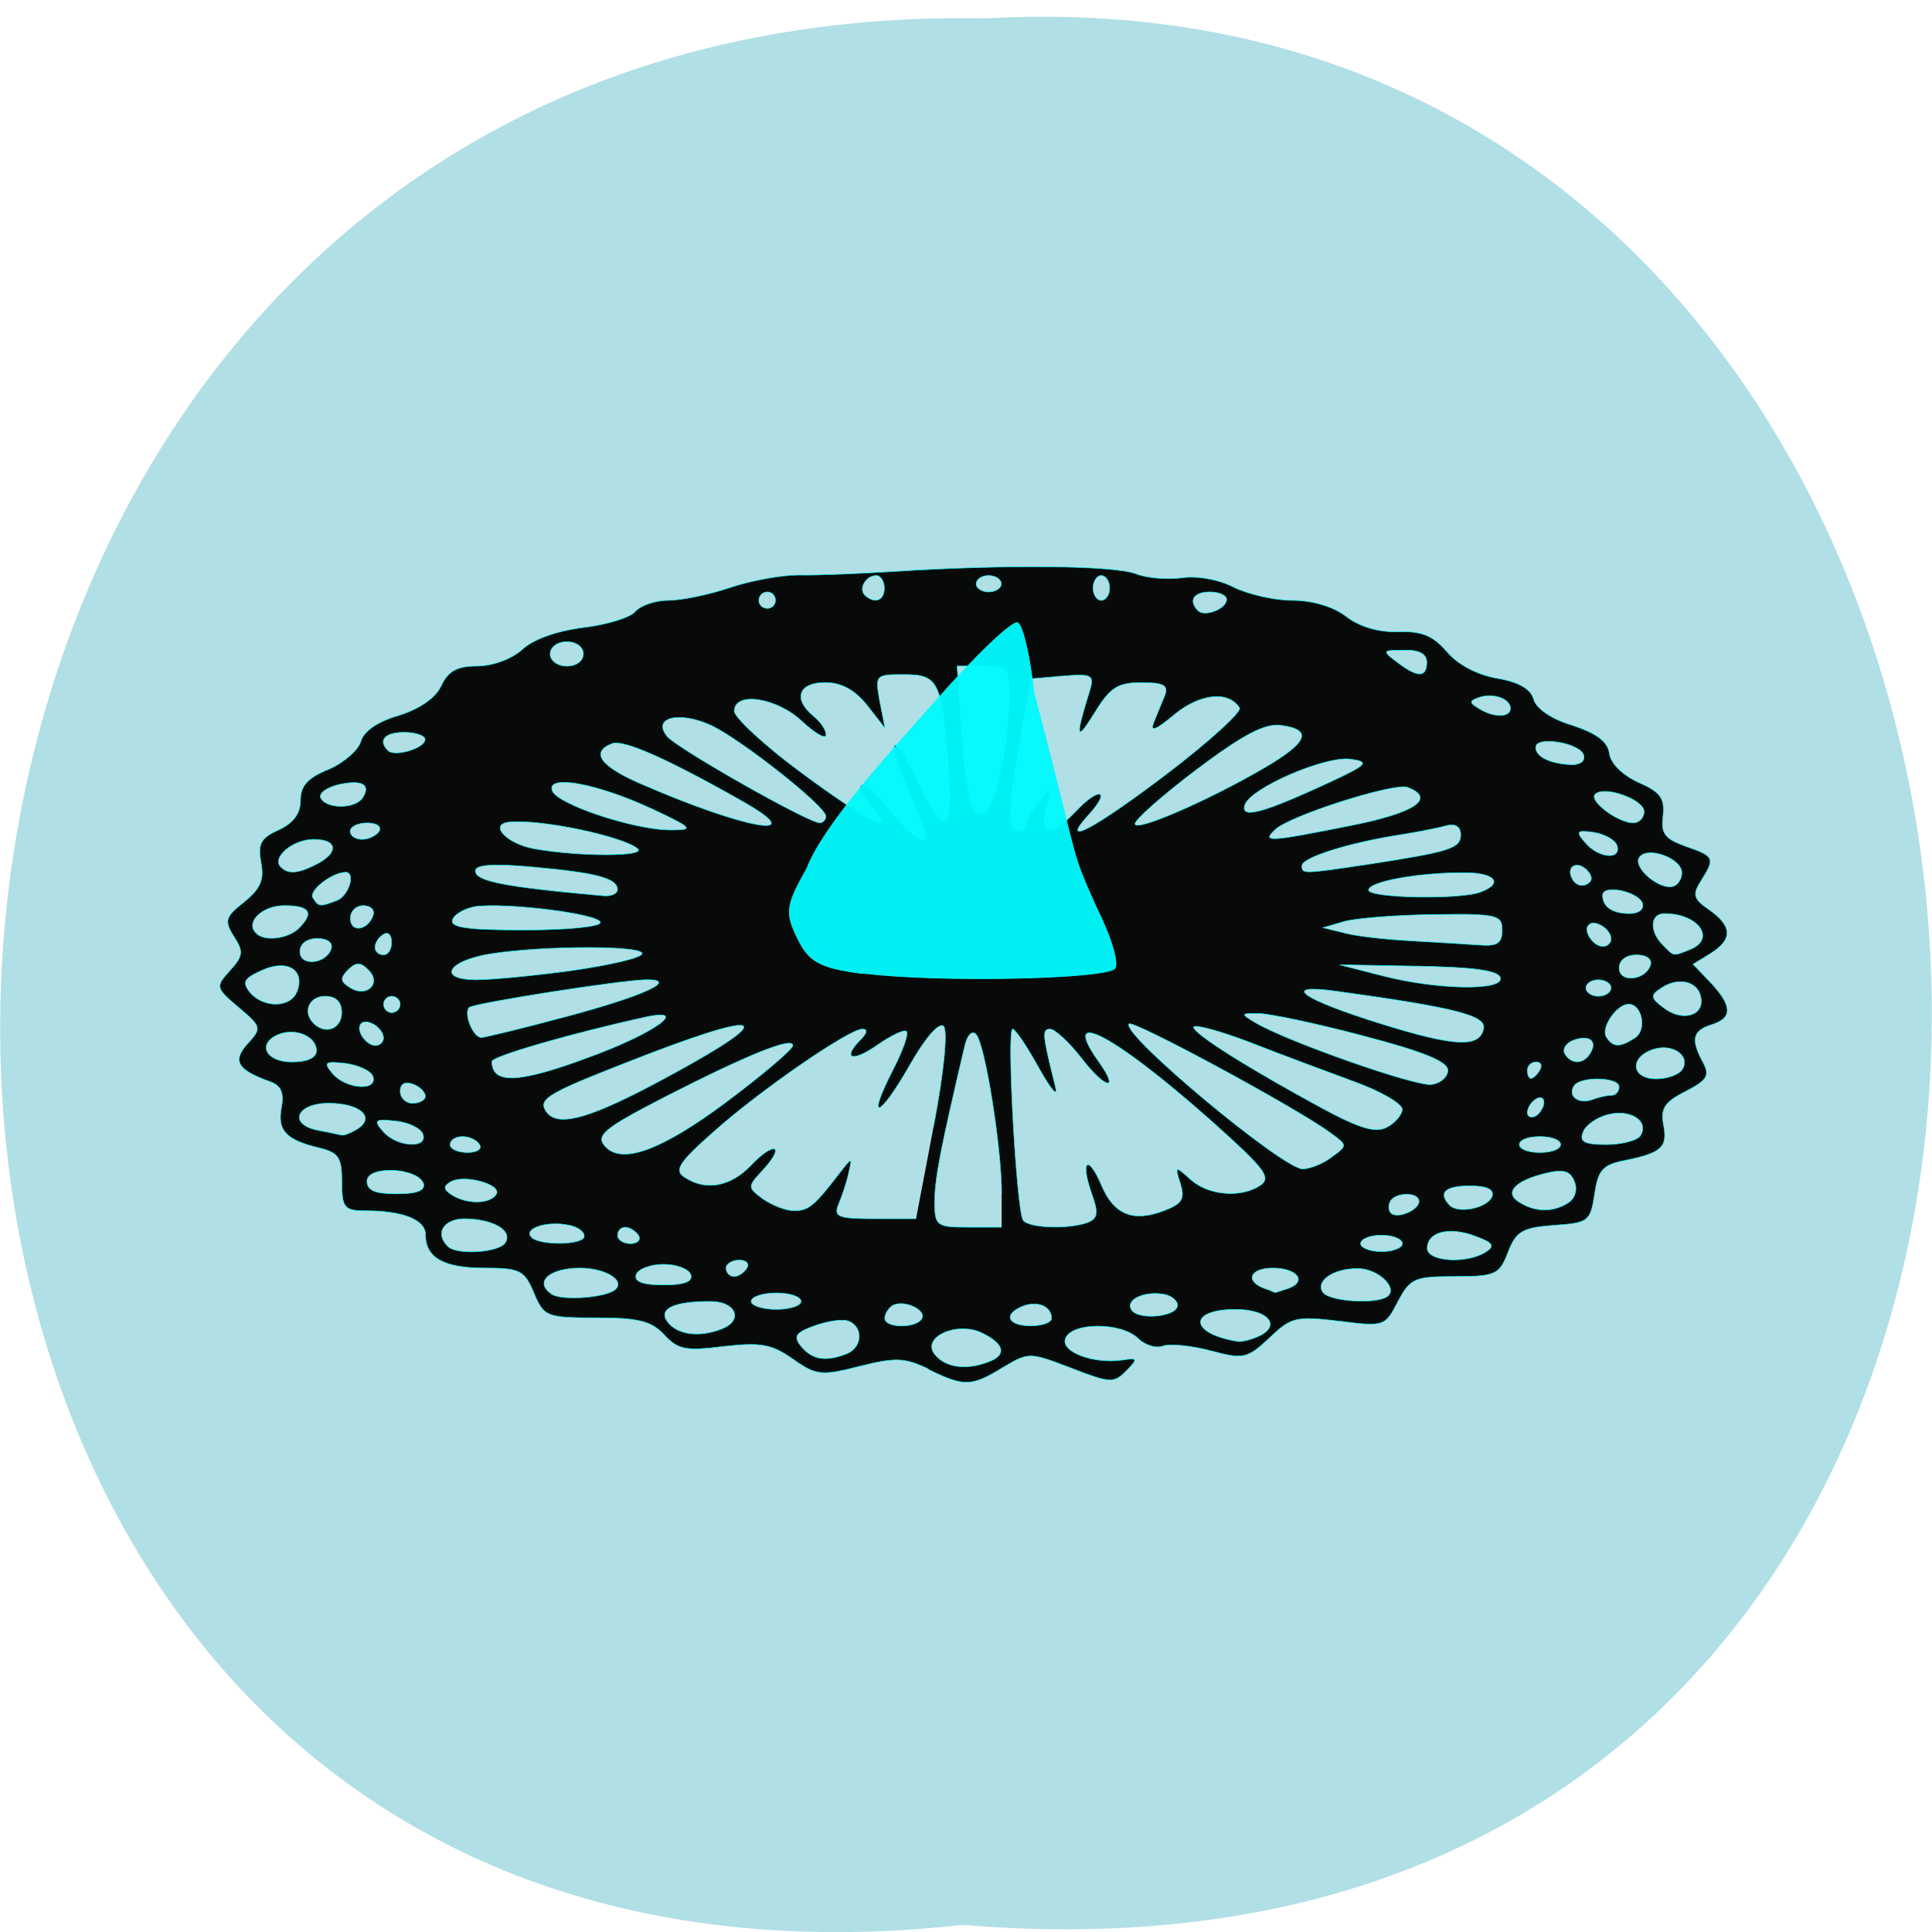 <svg xmlns="http://www.w3.org/2000/svg" viewBox="0 0 16 16"><path d="m 7.973 15.941 c -10.734 1.199 -10.586 -15.996 0.191 -15.789 c 10.02 -0.566 10.93 16.727 -0.191 15.789" fill="#b0dfe5"/><g stroke-opacity="0.957" stroke="#00f9fc" fill-opacity="0.957" transform="matrix(0.06 0 0 0.068 14.358 5.611)"><path d="m -111.14 84.21 c -3.281 -1.372 -4.528 -1.43 -9.449 -0.343 c -5.315 1.201 -6.04 1.144 -9.252 -0.858 c -2.953 -1.83 -4.462 -2.059 -9.58 -1.544 c -5.25 0.572 -6.299 0.4 -8.202 -1.43 c -1.772 -1.658 -3.543 -2.059 -9.383 -2.059 c -6.824 0 -7.218 -0.114 -8.596 -3.03 c -1.312 -2.745 -1.903 -3.03 -6.824 -3.03 c -5.643 0 -8.137 -1.258 -8.137 -4.06 c 0 -1.83 -3.15 -2.916 -8.334 -2.916 c -2.887 0 -3.215 -0.4 -3.215 -3.545 c 0 -2.974 -0.459 -3.545 -3.15 -4.117 c -4.593 -0.972 -5.774 -2.116 -5.184 -4.918 c 0.394 -1.773 -0.066 -2.688 -1.575 -3.145 c -4.528 -1.43 -5.25 -2.516 -3.084 -4.632 c 1.969 -1.887 1.903 -2.059 -1.247 -4.403 c -3.215 -2.402 -3.215 -2.516 -1.181 -4.518 c 1.772 -1.716 1.903 -2.287 0.525 -4.117 c -1.378 -1.944 -1.181 -2.402 1.444 -4.232 c 2.231 -1.601 2.756 -2.688 2.297 -4.803 c -0.459 -2.23 -0.066 -2.974 2.428 -3.946 c 1.969 -0.801 3.02 -1.944 3.02 -3.603 c 0 -1.773 0.984 -2.745 3.872 -3.774 c 2.1 -0.801 4.134 -2.345 4.462 -3.431 c 0.394 -1.201 2.297 -2.402 5.25 -3.145 c 2.887 -0.801 5.05 -2.116 5.84 -3.603 c 0.919 -1.773 2.165 -2.402 4.921 -2.402 c 2.165 0 4.79 -0.858 6.234 -2 c 1.509 -1.258 4.79 -2.287 8.399 -2.688 c 3.281 -0.343 6.496 -1.201 7.218 -1.944 c 0.722 -0.743 2.756 -1.372 4.593 -1.372 c 1.772 0 5.578 -0.686 8.465 -1.544 c 2.822 -0.858 7.152 -1.544 9.515 -1.544 c 2.428 0.057 8.53 -0.172 13.583 -0.457 c 15.486 -0.858 29.857 -0.686 32.875 0.286 c 1.575 0.572 4.462 0.743 6.431 0.515 c 2.1 -0.286 5.184 0.229 7.152 1.144 c 1.969 0.858 5.578 1.601 8.07 1.601 c 2.756 0 5.643 0.743 7.415 1.944 c 1.837 1.258 4.462 1.944 7.152 1.887 c 3.281 -0.114 4.856 0.457 6.759 2.402 c 1.509 1.601 4.265 2.859 6.956 3.259 c 3.02 0.457 4.659 1.315 5.05 2.573 c 0.328 1.086 2.428 2.402 5.315 3.145 c 3.347 0.972 4.921 2 5.118 3.431 c 0.197 1.258 1.903 2.688 4.068 3.545 c 2.953 1.144 3.609 1.887 3.347 4.06 c -0.328 2.173 0.262 2.802 3.15 3.717 c 3.937 1.201 4.068 1.43 2.1 4.174 c -1.247 1.716 -1.05 2.23 1.116 3.545 c 3.215 2 3.281 3.603 0.197 5.318 l -2.428 1.315 l 2.428 2.23 c 3.02 2.859 3.084 4.346 0.066 5.147 c -2.559 0.743 -2.822 1.773 -1.116 4.575 c 0.984 1.601 0.591 2.173 -2.428 3.545 c -2.822 1.258 -3.478 2.059 -3.02 4.06 c 0.591 2.745 -0.262 3.431 -5.381 4.346 c -3.02 0.515 -3.675 1.201 -4.134 4.117 c -0.591 3.317 -0.853 3.488 -5.643 3.774 c -4.331 0.286 -5.184 0.743 -6.299 3.259 c -1.181 2.745 -1.706 2.974 -7.349 2.974 c -5.578 0 -6.168 0.229 -7.874 3.088 c -1.772 3.03 -1.903 3.03 -8.137 2.345 c -5.906 -0.629 -6.628 -0.457 -9.58 2.059 c -3.084 2.516 -3.543 2.63 -8.137 1.544 c -2.69 -0.629 -5.643 -0.858 -6.562 -0.572 c -0.919 0.343 -2.494 -0.114 -3.412 -0.915 c -2.297 -2 -9.187 -2 -10.04 0 c -0.722 1.601 3.806 3.145 7.874 2.63 c 2.1 -0.286 2.165 -0.172 0.525 1.315 c -1.706 1.544 -2.297 1.487 -7.612 -0.343 c -5.774 -1.944 -5.84 -1.944 -9.449 -0.057 c -4.331 2.345 -5.315 2.345 -10.237 0.229 m 8.268 -0.915 c 2.494 -0.801 2.297 -2.116 -0.656 -3.431 c -3.478 -1.658 -8.793 0.4 -6.693 2.573 c 1.444 1.544 4.265 1.887 7.349 0.858 m -19.62 -0.972 c 2.231 -0.743 2.428 -3.259 0.328 -4 c -0.853 -0.286 -2.953 0 -4.725 0.572 c -2.69 0.858 -2.953 1.315 -1.772 2.573 c 1.509 1.544 3.281 1.83 6.168 0.858 m 56.5 -2 c 3.74 -1.258 1.969 -3.431 -2.756 -3.431 c -6.562 0 -6.431 2.916 0.197 3.888 c 0.394 0.114 1.575 -0.114 2.559 -0.457 m -73.76 -1.029 c 3.15 -1.029 2.1 -3.374 -1.509 -3.374 c -5.25 0 -7.349 0.972 -5.774 2.63 c 1.378 1.43 4.265 1.773 7.284 0.743 m 27.691 -1.258 c 0.722 -1.086 -2.559 -2.402 -4.068 -1.601 c -0.591 0.343 -1.05 1.029 -1.05 1.544 c 0 1.201 4.265 1.258 5.118 0.057 m 17.914 -0.057 c 0 -1.43 -1.903 -2.173 -3.937 -1.487 c -2.822 0.972 -2.165 2.402 1.05 2.402 c 1.575 0 2.887 -0.4 2.887 -0.915 m 17.389 -1.601 c 0 -0.515 -0.787 -1.144 -1.837 -1.315 c -2.69 -0.457 -5.446 0.629 -4.528 1.887 c 0.919 1.315 6.365 0.858 6.365 -0.572 m -51.97 -0.457 c 0 -0.572 -1.509 -1.029 -3.412 -1.029 c -1.903 0 -3.478 0.457 -3.478 1.029 c 0 0.515 1.575 0.972 3.478 0.972 c 1.903 0 3.412 -0.457 3.412 -0.972 m -25.591 -1.487 c 1.312 -1.086 -1.444 -2.573 -4.921 -2.573 c -4.265 0 -6.431 1.716 -3.872 3.202 c 1.444 0.801 7.612 0.4 8.793 -0.629 m 106.63 0.801 c 1.312 -1.086 -1.575 -3.374 -4.265 -3.317 c -3.281 0 -5.774 1.487 -4.79 2.859 c 0.853 1.201 7.809 1.544 9.06 0.457 m -13.714 -0.915 c 2.559 -0.858 1.116 -2.459 -2.231 -2.459 c -3.02 0 -3.872 1.487 -1.378 2.402 c 0.787 0.229 1.509 0.515 1.64 0.572 c 0.066 0.057 0.984 -0.229 1.969 -0.515 m -82.55 -1.658 c -0.262 -0.686 -1.969 -1.258 -3.74 -1.258 c -1.837 0 -3.543 0.572 -3.806 1.258 c -0.328 0.858 0.919 1.258 3.806 1.258 c 2.822 0 4.068 -0.4 3.74 -1.258 m 7.743 -0.801 c 0.394 -0.515 -0.066 -0.972 -1.05 -0.972 c -0.984 0 -1.837 0.457 -1.837 0.972 c 0 0.572 0.525 1.029 1.116 1.029 c 0.591 0 1.378 -0.457 1.772 -1.029 m 101.97 -1.944 c 1.312 -0.743 1.05 -1.144 -1.444 -1.944 c -3.609 -1.201 -6.628 -0.515 -6.628 1.487 c 0 1.601 5.381 1.944 8.07 0.457 m -135.31 -1.144 c 1.05 -1.487 -1.64 -2.859 -5.578 -2.916 c -2.953 0 -4.2 1.773 -2.362 3.374 c 1.247 1.086 7.087 0.743 7.94 -0.457 m 123.82 0.114 c 0 -0.572 -1.312 -1.029 -2.887 -1.029 c -1.575 0 -2.887 0.457 -2.887 1.029 c 0 0.515 1.312 0.972 2.887 0.972 c 1.575 0 2.887 -0.457 2.887 -0.972 m -112.93 -0.972 c 0 -0.457 -0.919 -1.086 -2.034 -1.258 c -2.887 -0.572 -6.168 0.286 -5.381 1.315 c 0.787 1.201 7.415 1.144 7.415 0 m 7.481 -0.114 c -0.394 -0.515 -1.247 -0.972 -1.837 -0.972 c -0.591 0 -1.05 0.457 -1.05 0.972 c 0 0.572 0.787 1.029 1.772 1.029 c 0.984 0 1.509 -0.457 1.116 -1.029 m 50.13 -5.089 c 0 -5.547 -2.297 -18.299 -3.543 -19.385 c -0.525 -0.515 -1.247 0.114 -1.575 1.487 c -3.347 12.58 -4.068 15.897 -4.134 18.756 c 0 3.088 0.197 3.259 4.593 3.259 h 4.659 m 11.877 -0.572 c 1.444 -0.515 1.509 -1.201 0.525 -3.603 c -1.575 -4 -0.459 -4.746 1.378 -0.915 c 1.706 3.545 4.331 4.518 8.596 3.088 c 2.559 -0.858 2.953 -1.43 2.297 -3.317 c -0.787 -2.173 -0.722 -2.173 1.444 -0.457 c 2.494 1.944 6.956 2.23 9.58 0.686 c 1.444 -0.858 0.722 -1.83 -4.134 -5.776 c -14.502 -11.723 -24.08 -16.698 -18.242 -9.378 c 3.084 3.774 1.05 3.488 -2.297 -0.343 c -1.706 -1.944 -3.675 -3.545 -4.331 -3.545 c -1.181 0 -1.05 0.743 0.722 7.03 c 0.394 1.372 -0.591 0.343 -2.231 -2.23 c -1.64 -2.63 -3.281 -4.803 -3.675 -4.803 c -0.853 0 0.525 21.959 1.444 23.274 c 0.722 0.972 6.299 1.144 8.924 0.286 m -21.261 -11.723 c 1.444 -6.69 1.969 -11.608 1.378 -12.18 c -0.656 -0.515 -2.559 1.43 -4.725 4.803 c -4.2 6.462 -5.971 6.919 -2.297 0.572 c 1.378 -2.345 2.231 -4.46 1.903 -4.746 c -0.328 -0.286 -2.165 0.515 -4.134 1.716 c -3.412 2.116 -4.856 1.601 -2.1 -0.801 c 0.787 -0.743 0.919 -1.201 0.131 -1.201 c -1.837 0 -14.174 7.491 -20.539 12.523 c -4.79 3.717 -5.446 4.689 -4.068 5.49 c 2.953 1.773 6.431 1.201 9.252 -1.43 c 3.215 -2.974 4.79 -2.459 1.64 0.572 c -2.165 2.059 -2.165 2.116 0 3.545 c 1.247 0.743 3.15 1.43 4.265 1.43 c 2.034 0 2.822 -0.572 6.299 -4.575 c 1.772 -2 1.772 -2 1.247 0 c -0.262 1.144 -0.919 2.802 -1.378 3.774 c -0.722 1.544 -0.066 1.773 4.921 1.773 h 5.774 m 69.42 -2.116 c 0 -1.144 -3.15 -1.144 -3.937 -0.057 c -0.328 0.515 -0.328 1.144 0.066 1.487 c 0.853 0.743 3.872 -0.343 3.872 -1.43 m 10.11 -0.629 c 0.262 -0.858 -0.787 -1.258 -3.084 -1.258 c -3.478 0 -4.462 0.858 -2.756 2.402 c 1.247 1.029 5.25 0.286 5.84 -1.144 m 10.499 0.801 c 0.919 -0.515 1.312 -1.601 0.853 -2.573 c -0.591 -1.315 -1.509 -1.544 -3.937 -1.029 c -4.331 0.915 -5.84 2.402 -3.675 3.545 c 2.165 1.201 4.659 1.258 6.759 0.057 m -147.97 -1.029 c 0.853 -1.201 -4.528 -2.516 -6.365 -1.487 c -0.984 0.515 -0.919 0.915 0.197 1.544 c 2.1 1.201 5.315 1.144 6.168 -0.057 m -10.04 -1.315 c -0.787 -1.944 -7.809 -2.23 -7.809 -0.286 c 0 1.144 1.116 1.544 4.134 1.544 c 2.756 0 3.937 -0.4 3.675 -1.258 m 125.33 -3.202 c 2.231 -1.43 2.231 -1.43 -0.066 -2.916 c -4.396 -2.916 -27.297 -13.838 -27.888 -13.324 c -1.247 1.144 21.13 17.613 23.951 17.67 c 0.984 0 2.822 -0.629 4 -1.43 m -117.59 -1.544 c -0.394 -0.572 -1.444 -0.972 -2.362 -0.972 c -0.919 0 -1.706 0.4 -1.706 0.972 c 0 0.572 1.116 0.972 2.428 0.972 c 1.247 0 2.034 -0.4 1.64 -0.972 m 33.925 -5.089 c 5.118 -3.374 9.318 -6.519 9.318 -6.976 c 0 -1.086 -6.04 1.029 -17.586 6.233 c -8.662 3.946 -9.777 4.746 -8.202 6.176 c 2.362 2.059 7.743 0.286 16.47 -5.432 m 115.29 5.089 c 0 -0.572 -1.247 -0.972 -2.887 -0.972 c -1.575 0 -2.822 0.4 -2.822 0.972 c 0 0.572 1.247 0.972 2.822 0.972 c 1.64 0 2.887 -0.4 2.887 -0.972 m -157.03 -1.258 c -0.262 -0.686 -1.903 -1.43 -3.74 -1.601 c -2.887 -0.286 -3.15 -0.114 -1.772 1.258 c 1.772 1.887 6.234 2.173 5.512 0.343 m 168.05 0.172 c 1.247 -1.773 -1.378 -3.259 -4.462 -2.573 c -1.575 0.343 -3.15 1.315 -3.478 2.173 c -0.525 1.144 0.197 1.487 3.215 1.487 c 2.165 0 4.331 -0.515 4.725 -1.086 m -177.11 -0.801 c 2.559 -1.43 0.394 -3.145 -3.937 -3.145 c -4.593 0 -5.643 2.63 -1.378 3.317 c 1.444 0.229 2.822 0.515 3.15 0.572 c 0.328 0.057 1.312 -0.286 2.165 -0.743 m 144.23 -2.402 c 0 -0.686 -3.02 -2.23 -6.628 -3.374 c -3.675 -1.201 -10.171 -3.317 -14.436 -4.803 c -4.265 -1.43 -7.743 -2.23 -7.743 -1.83 c 0.066 0.858 7.743 5.089 17.783 9.893 c 5.184 2.459 7.349 3.03 8.924 2.287 c 1.116 -0.515 2.1 -1.544 2.1 -2.173 m -103.87 -2.802 c 17.323 -8.06 17.323 -9.836 0 -4 c -13.911 4.746 -15.42 5.432 -14.371 6.976 c 1.444 2 5.446 1.144 14.371 -2.974 m 123.43 1.944 c 0 -0.572 -0.525 -0.743 -1.116 -0.4 c -0.656 0.343 -1.181 1.086 -1.181 1.658 c 0 0.515 0.525 0.686 1.181 0.4 c 0.591 -0.343 1.116 -1.086 1.116 -1.658 m -154.4 -0.743 c 0 -0.515 -0.787 -1.201 -1.772 -1.487 c -1.05 -0.343 -1.706 0 -1.706 0.858 c 0 0.858 0.787 1.487 1.706 1.487 c 0.984 0 1.772 -0.4 1.772 -0.858 m 163.72 -0.114 c 0.591 0 1.05 -0.457 1.05 -1.029 c 0 -1.201 -5.381 -1.315 -6.234 -0.114 c -0.919 1.258 0.656 2.287 2.559 1.658 c 0.853 -0.286 2.034 -0.515 2.625 -0.515 m -170.94 -2.287 c -0.262 -0.686 -1.969 -1.372 -3.806 -1.601 c -2.887 -0.286 -3.084 -0.114 -1.772 1.258 c 1.837 1.887 6.234 2.173 5.578 0.343 m 148.36 -0.743 c 0 -1.086 -3.412 -2.287 -11.549 -4.174 c -6.299 -1.487 -12.796 -2.688 -14.371 -2.745 c -2.756 -0.057 -2.756 0 -0.591 1.144 c 4.593 2.345 21.982 7.72 24.21 7.491 c 1.247 -0.114 2.297 -0.915 2.297 -1.716 m -118.57 -1.601 c 8.924 -2.859 14.04 -6.06 7.94 -4.918 c -10.11 1.944 -21.326 4.803 -21.326 5.432 c 0 2.802 3.675 2.688 13.386 -0.515 m 131.24 1.601 c 0.394 -0.572 0.197 -1.029 -0.459 -1.029 c -0.722 0 -1.247 0.457 -1.247 1.029 c 0 0.572 0.197 0.972 0.525 0.972 c 0.262 0 0.787 -0.4 1.181 -0.972 m 19.686 -0.114 c 1.181 -1.658 -1.312 -3.202 -4 -2.459 c -3.347 0.972 -3.084 3.603 0.394 3.603 c 1.575 0 3.15 -0.515 3.609 -1.144 m -188.52 -2.287 c 0 -1.716 -2.822 -2.802 -5.184 -2 c -3.084 1.086 -1.903 3.374 1.772 3.374 c 2.165 0 3.412 -0.515 3.412 -1.372 m 175.79 0.343 c 1.116 -1.544 -0.131 -2.345 -2.362 -1.601 c -0.984 0.343 -1.509 1.086 -1.116 1.658 c 0.919 1.315 2.559 1.258 3.478 -0.057 m -166.54 -1.887 c 0 -1.201 -2.231 -2.459 -3.084 -1.773 c -0.853 0.743 0.656 2.688 1.969 2.688 c 0.591 0 1.116 -0.4 1.116 -0.915 m 151.84 -1.144 c 0.394 -1.601 -4 -2.573 -20.473 -4.575 c -7.677 -0.915 -4.659 0.972 6.365 4 c 10.171 2.802 13.583 2.916 14.11 0.572 m 20.867 1.144 c 1.706 -0.915 1.05 -4.117 -0.853 -4.117 c -1.64 0 -3.872 2.859 -3.084 4 c 0.919 1.258 1.837 1.315 3.937 0.114 m -147.38 -2.63 c 10.696 -2.516 15.552 -4.518 10.893 -4.46 c -3.609 0.057 -23.754 2.859 -24.41 3.374 c -0.787 0.743 0.525 3.66 1.706 3.66 c 0.459 0 5.774 -1.144 11.811 -2.573 m -31.1 -0.457 c 0 -1.315 -0.787 -2 -2.297 -2 c -2.231 0 -3.15 1.944 -1.575 3.317 c 1.64 1.43 3.872 0.629 3.872 -1.315 m 187.6 -1.887 c -0.394 -1.944 -3.15 -2.516 -5.512 -1.086 c -1.509 0.858 -1.444 1.201 0.394 2.402 c 2.559 1.716 5.643 0.972 5.118 -1.315 m -179.53 0.858 c 0 -0.515 -0.525 -0.972 -1.181 -0.972 c -0.591 0 -1.116 0.457 -1.116 0.972 c 0 0.572 0.525 1.029 1.116 1.029 c 0.656 0 1.181 -0.457 1.181 -1.029 m -14.239 -1.544 c 1.181 -2.63 -1.378 -4 -4.856 -2.573 c -2.494 0.972 -2.756 1.43 -1.64 2.688 c 1.903 1.944 5.643 1.887 6.496 -0.114 m 9.843 -2.63 c -1.05 -0.972 -1.706 -0.972 -2.822 0 c -1.116 1.029 -1.05 1.43 0.328 2.173 c 2.297 1.258 4.396 -0.572 2.494 -2.173 m 171.53 2.173 c 0 -0.515 -0.787 -0.972 -1.772 -0.972 c -0.919 0 -1.706 0.457 -1.706 0.972 c 0 0.572 0.787 1.029 1.706 1.029 c 0.984 0 1.772 -0.457 1.772 -1.029 m -15.289 -1.258 c -0.328 -0.858 -3.806 -1.258 -11.352 -1.372 l -10.827 -0.172 l 5.774 1.315 c 7.743 1.773 17.06 1.887 16.405 0.229 m -127.96 -0.858 c 5.25 -0.686 9.515 -1.544 9.515 -2.059 c 0 -0.972 -13.255 -0.972 -20.604 0 c -6.234 0.801 -7.874 3.202 -2.231 3.202 c 2.1 0 8.137 -0.515 13.321 -1.144 m 148.69 -0.629 c 0.262 -0.743 -0.525 -1.258 -1.903 -1.258 c -1.444 0 -2.428 0.629 -2.428 1.601 c 0 1.83 3.609 1.544 4.331 -0.343 m -182.09 -2 c 0.262 -0.743 -0.525 -1.258 -1.903 -1.258 c -1.444 0 -2.428 0.629 -2.428 1.601 c 0 1.83 3.609 1.544 4.331 -0.343 m 8.334 -0.801 c 0 -0.858 -0.459 -1.315 -1.116 -0.972 c -0.656 0.343 -1.181 1.029 -1.181 1.601 c 0 0.515 0.525 0.915 1.181 0.915 c 0.656 0 1.116 -0.686 1.116 -1.544 m 179.14 0.915 c 3.74 -1.258 1.312 -4.403 -3.478 -4.403 c -1.969 0 -2.1 2.173 -0.197 3.831 c 1.575 1.43 1.378 1.372 3.675 0.572 m -25.854 -2.402 c 0 -1.83 -0.722 -2 -9.515 -1.887 c -5.184 0.057 -10.761 0.457 -12.336 0.858 l -2.887 0.743 l 2.887 0.629 c 1.575 0.4 5.709 0.801 9.187 0.972 c 3.478 0.172 7.743 0.4 9.515 0.515 c 2.494 0.172 3.15 -0.229 3.15 -1.83 m 15.03 1.086 c 0 -1.201 -2.297 -2.459 -3.084 -1.716 c -0.853 0.686 0.591 2.63 1.969 2.63 c 0.591 0 1.116 -0.4 1.116 -0.915 m -181.17 -1.258 c 2.231 -1.944 1.575 -2.802 -1.969 -2.802 c -3.084 0 -5.446 2.059 -3.872 3.374 c 1.116 1.029 4.331 0.686 5.84 -0.572 m 10.302 -1.601 c 0.262 -0.686 -0.328 -1.201 -1.378 -1.201 c -0.984 0 -1.772 0.686 -1.772 1.544 c 0 1.83 2.428 1.487 3.15 -0.343 m 31.366 0.858 c 0 -1.029 -12.927 -2.459 -17.258 -1.944 c -1.444 0.229 -2.887 0.915 -3.15 1.601 c -0.394 0.972 2.1 1.258 9.974 1.258 c 5.774 0 10.433 -0.4 10.433 -0.915 m 143.84 -2.345 c -0.591 -1.43 -5.512 -2.345 -5.512 -0.972 c 0 1.43 1.378 2.23 3.74 2.23 c 1.247 0 2.034 -0.515 1.772 -1.258 m -180.19 -0.343 c 1.64 -0.572 2.625 -3.431 1.181 -3.431 c -1.837 0 -5.118 2.23 -4.528 3.088 c 0.787 1.144 0.984 1.144 3.347 0.343 m 38.715 -1.315 c 0 -1.372 -2.887 -2.059 -11.615 -2.745 c -5.512 -0.457 -8.01 -0.286 -8.01 0.457 c 0 1.258 3.872 1.944 17.586 3.03 c 1.116 0.114 2.034 -0.229 2.034 -0.743 m 119.16 0.286 c 3.281 -1.086 1.903 -2.402 -2.494 -2.345 c -6.234 0 -12.993 1.086 -12.993 2.116 c 0 0.972 12.664 1.201 15.486 0.229 m 14.633 -2.688 c -1.509 -1.258 -3.02 -0.286 -1.903 1.258 c 0.459 0.629 1.312 0.801 1.969 0.457 c 0.787 -0.4 0.722 -0.972 -0.066 -1.716 m 13.12 0.343 c 0 -1.773 -4.856 -3.317 -5.906 -1.83 c -0.853 1.258 2.887 4 4.725 3.488 c 0.656 -0.172 1.181 -0.915 1.181 -1.658 m -188.33 -1.086 c 3.02 -1.43 2.756 -2.974 -0.525 -2.974 c -2.887 0 -5.84 2.23 -4.528 3.374 c 1.05 0.915 2.428 0.801 5.05 -0.4 m 145.08 0.057 c 11.352 -1.544 12.73 -1.944 12.73 -3.603 c 0 -1.029 -0.787 -1.372 -2.034 -1.086 c -1.116 0.286 -4.134 0.801 -6.628 1.144 c -6.956 0.972 -13.255 2.745 -13.255 3.717 c 0 1.029 0.066 1.029 9.187 -0.172 m -100.86 -1.887 c -1.969 -1.487 -13.189 -3.603 -17.651 -3.259 c -3.02 0.229 -0.525 2.63 3.347 3.259 c 6.168 0.972 15.486 0.972 14.305 0 m 135.17 -0.4 c -0.262 -0.686 -1.706 -1.372 -3.215 -1.601 c -2.362 -0.286 -2.559 -0.114 -1.181 1.258 c 1.772 1.887 5.05 2.173 4.396 0.343 m -170.87 -1.716 c 0.394 -0.572 -0.328 -1.029 -1.64 -1.029 c -1.312 0 -2.362 0.457 -2.362 1.029 c 0 0.515 0.722 0.972 1.64 0.972 c 0.919 0 1.969 -0.457 2.362 -0.972 m 75.46 0.4 c 0 -0.286 -1.05 -2.802 -2.428 -5.547 c -3.281 -6.576 -2.165 -7.32 1.312 -0.915 c 3.806 7.148 5.05 6.405 4.2 -2.345 c -0.919 -9.95 -1.378 -10.693 -6.168 -10.693 c -3.872 0 -3.937 0.057 -3.281 3.259 l 0.722 3.259 l -2.428 -2.745 c -1.706 -1.887 -3.543 -2.802 -5.84 -2.802 c -3.675 0 -4.462 2 -1.64 4.06 c 0.984 0.686 1.772 1.716 1.772 2.287 c 0 0.629 -1.444 -0.114 -3.281 -1.601 c -3.478 -2.916 -9.383 -3.717 -9.383 -1.258 c 0 0.743 4.134 4.174 9.252 7.491 c 9.252 6.06 13.714 7.949 9.712 4.117 c -1.116 -1.144 -1.772 -2.287 -1.444 -2.573 c 0.394 -0.343 2.165 1.029 3.937 3.03 c 3.02 3.259 4.987 4.46 4.987 2.974 m 58.53 -1.086 c 8.924 -1.544 12.01 -3.317 7.94 -4.689 c -1.837 -0.572 -16.405 3.488 -18.308 5.204 c -1.772 1.487 -0.984 1.487 10.368 -0.515 m -96.2 -2 c -7.612 -3.145 -14.699 -4.289 -13.911 -2.287 c 0.591 1.658 11.483 4.861 16.47 4.803 c 3.15 0 2.953 -0.229 -2.559 -2.516 m 12.139 -1.086 c -10.302 -5.147 -16.208 -7.434 -17.783 -6.919 c -3.02 1.029 -1.64 2.745 3.872 4.861 c 14.699 5.661 23.951 7.03 13.911 2.059 m 39.37 2.916 c 0 -0.4 0.787 -1.658 1.772 -2.745 c 1.64 -1.83 1.706 -1.83 0.984 0.801 c -0.853 3.431 0.656 3.545 4.2 0.286 c 3.15 -2.974 4.79 -2.516 1.706 0.457 c -4.265 4.117 0.656 1.83 10.893 -5.03 c 5.774 -3.888 10.237 -7.491 9.908 -7.949 c -1.509 -2.116 -5.446 -1.773 -8.99 0.801 c -2.625 1.944 -3.412 2.173 -2.822 0.915 c 0.459 -0.972 1.116 -2.459 1.509 -3.259 c 0.525 -1.201 -0.197 -1.544 -3.215 -1.544 c -3.347 0 -4.396 0.629 -6.562 3.774 c -2.494 3.545 -2.625 2.974 -0.591 -2.802 c 0.656 -1.887 0.328 -2.059 -3.675 -1.773 l -4.462 0.343 l -1.444 7.03 c -1.706 8.806 -1.837 11.551 -0.328 11.551 c 0.591 0 1.116 -0.4 1.116 -0.858 m 32.744 -6.805 c 6.234 -3.202 6.89 -4.746 2.362 -5.261 c -2.231 -0.229 -5.25 1.201 -11.549 5.375 c -4.725 3.145 -8.53 6.119 -8.53 6.633 c 0 1.029 9.908 -2.745 17.717 -6.748 m -60.37 5.833 c 0 -1.201 -11.483 -9.207 -15.749 -11.04 c -4.462 -1.83 -8.334 -1.029 -6.168 1.315 c 1.444 1.487 19.358 10.465 21.06 10.522 c 0.459 0 0.853 -0.4 0.853 -0.801 m 112.93 -0.572 c 0 -1.487 -5.512 -3.202 -6.759 -2.116 c -0.919 0.801 3.15 3.488 5.25 3.488 c 0.853 0 1.509 -0.629 1.509 -1.372 m -88.85 -4.689 c 0.722 -2.802 1.247 -6.862 1.247 -9.04 c 0 -3.774 -0.131 -4 -3.609 -4 h -3.609 l 0.591 8.01 c 0.394 4.346 0.984 8.406 1.378 9.04 c 1.575 2.173 2.822 0.915 4 -4 m 45.08 1.258 c 5.709 -2.345 5.971 -2.63 3.215 -2.974 c -3.478 -0.4 -13.846 3.545 -14.567 5.604 c -0.591 1.716 2.494 0.972 11.352 -2.63 m -133.08 1.716 c 1.181 -1.658 -0.197 -2.23 -3.543 -1.544 c -1.64 0.4 -2.625 1.086 -2.231 1.658 c 0.919 1.315 4.79 1.258 5.774 -0.114 m 168.51 -5.204 c -0.591 -1.487 -6.628 -2.345 -6.628 -0.915 c 0 1.144 1.969 2 4.987 2.116 c 1.181 0 1.903 -0.457 1.64 -1.201 m -159.91 -1.887 c 0 -0.457 -1.312 -0.858 -2.887 -0.858 c -2.69 0 -3.675 0.972 -2.231 2.23 c 0.919 0.801 5.118 -0.286 5.118 -1.372 m 149.81 -3.774 c 0 -1.201 -2.494 -1.944 -4.396 -1.315 c -1.312 0.4 -1.312 0.629 0 1.315 c 2.034 1.144 4.396 1.144 4.396 0 m -11.549 -5.604 c 0 -1.029 -1.05 -1.544 -3.15 -1.487 c -3.02 0 -3.084 0.057 -0.919 1.487 c 2.822 1.887 4.068 1.887 4.068 -0.057 m -116.41 -0.972 c 0 -0.858 -0.984 -1.487 -2.297 -1.487 c -1.247 0 -2.297 0.629 -2.297 1.487 c 0 0.858 1.05 1.487 2.297 1.487 c 1.312 0 2.297 -0.629 2.297 -1.487 m 88.78 -6.633 c 0 -0.515 -1.05 -0.915 -2.297 -0.915 c -2.297 0 -3.02 1.086 -1.64 2.287 c 0.919 0.801 3.937 -0.229 3.937 -1.372 m -62.27 0.114 c 0 -0.572 -0.459 -1.029 -1.116 -1.029 c -0.656 0 -1.181 0.457 -1.181 1.029 c 0 0.572 0.525 0.972 1.181 0.972 c 0.656 0 1.116 -0.457 1.116 -0.972 m 15.03 -1.487 c 0 -0.858 -0.525 -1.544 -1.116 -1.544 c -1.444 0 -2.494 1.601 -1.575 2.402 c 1.312 1.086 2.69 0.686 2.69 -0.858 m 31.1 0 c 0 -0.858 -0.525 -1.544 -1.181 -1.544 c -0.591 0 -1.116 0.686 -1.116 1.544 c 0 0.801 0.525 1.487 1.116 1.487 c 0.656 0 1.181 -0.686 1.181 -1.487 m -14.961 -0.515 c 0 -0.572 -0.787 -1.029 -1.772 -1.029 c -0.919 0 -1.706 0.457 -1.706 1.029 c 0 0.515 0.787 0.972 1.706 0.972 c 0.984 0 1.772 -0.457 1.772 -0.972" stroke-width="0.07"/><path d="m -120.19 36.06 c -5.971 -0.686 -7.481 -1.43 -9.06 -4.346 c -1.706 -3.088 -1.575 -3.946 1.312 -8.463 c 2.231 -5.204 11.352 -14.01 17.52 -20.13 c 5.709 -5.776 10.958 -10.179 11.615 -9.778 c 0.722 0.4 1.706 4.232 2.231 8.578 c 6.628 22.13 4.725 18.413 8.662 26.19 c 1.969 3.431 3.084 6.748 2.494 7.32 c -1.378 1.315 -24.87 1.716 -34.778 0.572" fill="#00f9fc" stroke-width="0.087"/></g></svg>